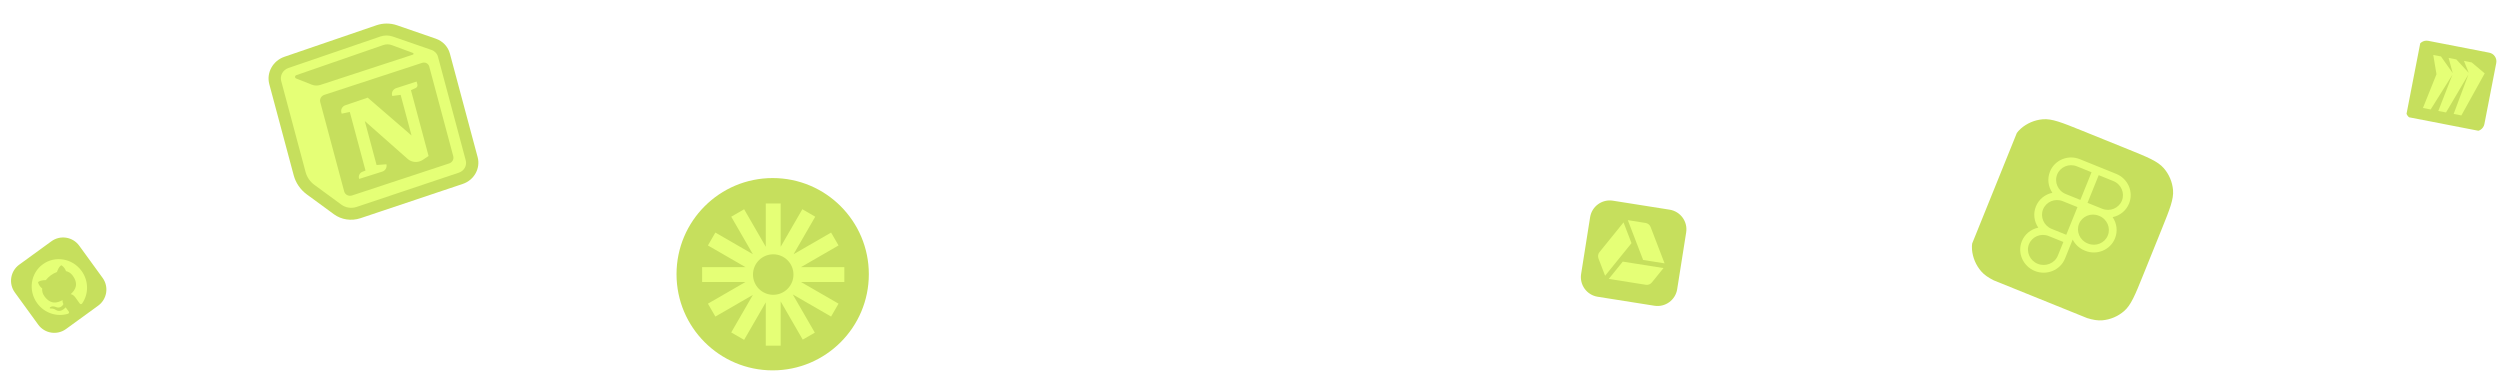 <svg width="1131" height="168" viewBox="0 0 1131 168" fill="none" xmlns="http://www.w3.org/2000/svg">
<g clip-path="url(#clip0_2006_4115)">
<g clip-path="url(#clip1_2006_4115)">
<path d="M905.665 74.379C909.302 65.378 911.12 60.877 914.262 58.148C917.024 55.746 920.476 54.281 924.122 53.962C928.267 53.599 932.768 55.418 941.769 59.054L962.661 67.496C971.662 71.132 976.162 72.95 978.892 76.091C981.294 78.854 982.759 82.305 983.078 85.952C983.441 90.096 981.622 94.597 977.986 103.598L969.545 124.49C965.908 133.491 964.09 137.992 960.95 140.721C958.187 143.123 954.735 144.589 951.089 144.907C946.943 145.271 942.443 143.453 933.442 139.816L912.55 131.375C903.549 127.738 899.048 125.92 896.318 122.778C893.917 120.017 892.451 116.564 892.133 112.918C891.769 108.773 893.588 104.272 897.224 95.271L905.665 74.379Z" fill="#C6DF5D"/>
</g>
<g clip-path="url(#clip2_2006_4115)">
<path d="M927.416 77.615C929.548 72.338 935.606 69.866 940.909 72.008L957.383 78.665C962.686 80.807 965.326 86.793 963.194 92.071C961.863 95.366 959.002 97.567 955.75 98.235C957.625 100.975 958.154 104.546 956.822 107.841C954.69 113.119 948.632 115.59 943.33 113.448L943.121 113.364C940.67 112.373 938.788 110.562 937.683 108.38L934.226 116.936C932.065 122.284 925.882 124.742 920.535 122.582C915.246 120.445 912.535 114.446 914.673 109.154C916.005 105.859 918.865 103.659 922.118 102.99C920.242 100.251 919.713 96.68 921.045 93.385C922.376 90.091 925.237 87.889 928.489 87.221C926.613 84.482 926.085 80.91 927.416 77.615ZM940.537 101.316C939.185 104.736 940.883 108.685 944.432 110.119L944.64 110.204C948.206 111.644 952.191 109.961 953.577 106.53C954.964 103.098 953.267 99.12 949.701 97.679L949.492 97.595C945.943 96.161 941.979 97.822 940.575 101.221L940.537 101.316ZM926.855 106.793L926.815 106.775C923.258 105.364 919.299 107.048 917.919 110.466C916.538 113.883 918.267 117.891 921.846 119.337C925.484 120.806 929.577 119.099 930.981 115.624L933.47 109.465L926.855 106.793ZM949.457 79.237L944.398 91.761L951.012 94.433C954.578 95.874 958.563 94.191 959.949 90.76C961.335 87.329 959.638 83.35 956.072 81.91L949.457 79.237ZM939.841 93.696L933.226 91.023C929.66 89.582 925.676 91.265 924.29 94.696C922.909 98.115 924.587 102.076 928.126 103.53L928.167 103.547L934.781 106.219L937.287 100.017C937.295 99.997 937.303 99.977 937.311 99.958C937.319 99.938 937.327 99.918 937.335 99.898L939.841 93.696ZM930.661 78.927C929.275 82.358 930.972 86.336 934.538 87.777L941.152 90.45L946.212 77.926L939.598 75.254C936.032 73.813 932.047 75.496 930.661 78.927Z" fill="#E5FF76"/>
</g>
</g>
<path d="M306.06 124.054C306.06 100.029 325.536 80.554 349.56 80.554C373.585 80.554 393.06 100.029 393.06 124.054C393.06 148.078 373.585 167.554 349.56 167.554C325.536 167.554 306.06 148.078 306.06 124.054Z" fill="#C6DF5D"/>
<g clip-path="url(#clip3_2006_4115)">
<path d="M381.979 120.844H362.379L379.353 111.042L375.987 105.209L359.011 115.01L368.809 98.035L362.977 94.668L353.177 111.639V92.04H346.44V111.641L336.64 94.668L330.806 98.035L340.604 115.006L323.633 105.209L320.264 111.042L337.238 120.844H317.638V127.58H337.236L320.264 137.381L323.631 143.215L340.607 133.414L330.806 150.389L336.638 153.756L346.44 136.783V156.381H353.177V136.363L363.157 153.649L368.626 150.492L358.644 133.201L375.982 143.213L379.351 137.379L362.379 127.578H381.977V120.844H381.979ZM349.809 133.369C348.606 133.369 347.415 133.132 346.304 132.672C345.193 132.212 344.184 131.537 343.333 130.687C342.483 129.836 341.808 128.826 341.348 127.715C340.888 126.604 340.651 125.413 340.651 124.21C340.65 123.007 340.887 121.816 341.347 120.704C341.807 119.593 342.482 118.583 343.332 117.732C344.182 116.882 345.191 116.207 346.302 115.746C347.413 115.286 348.604 115.049 349.806 115.049C352.235 115.048 354.564 116.013 356.282 117.731C357.999 119.448 358.964 121.778 358.964 124.208C358.965 126.637 358 128.967 356.283 130.685C354.566 132.403 352.237 133.368 349.809 133.369Z" fill="#E5FF76"/>
</g>
<g clip-path="url(#clip4_2006_4115)">
<g clip-path="url(#clip5_2006_4115)">
<path d="M1093.85 21.633C1094.28 19.465 1096.38 18.048 1098.54 18.47L1126.14 23.834C1128.31 24.256 1129.73 26.355 1129.3 28.524L1123.94 56.119C1123.52 58.288 1121.42 59.704 1119.25 59.282L1091.65 53.918C1089.49 53.497 1088.07 51.397 1088.49 49.229L1093.85 21.633Z" fill="#C6DF5D"/>
</g>
<g clip-path="url(#clip6_2006_4115)">
<path d="M1118.19 28.233L1114.69 27.554L1116.86 32.962L1111.24 26.883L1107.75 26.204L1109.63 33.103L1104.29 25.533L1100.8 24.854L1102.27 33.575L1096.14 48.845L1099.63 49.524L1109.49 33.789L1103.09 50.195L1106.58 50.874L1116.73 33.649L1110.03 51.545L1113.52 52.224L1124.08 33.188L1118.19 28.233Z" fill="#E5FF76"/>
</g>
</g>
<g clip-path="url(#clip7_2006_4115)">
<path d="M719.365 98.272C720.142 93.363 724.753 90.013 729.662 90.791L755.342 94.858C760.251 95.636 763.601 100.246 762.823 105.155L758.756 130.835C757.978 135.744 753.368 139.094 748.459 138.316L722.779 134.249C717.869 133.472 714.52 128.861 715.298 123.952L719.365 98.272Z" fill="#C6DF5D"/>
<g clip-path="url(#clip8_2006_4115)">
<path d="M753.052 119.144L743.344 117.606L736.43 99.595L744.481 100.87C745.506 101.033 746.366 101.729 746.738 102.699L753.052 119.144ZM752.567 121.273L747.295 127.792C746.641 128.6 745.606 128.998 744.581 128.835L727.806 126.178L734.142 118.355L752.567 121.273ZM738.09 110.008L726.149 124.753L723.148 116.931C722.776 115.961 722.949 114.867 723.602 114.06L734.488 100.619L738.09 110.008Z" fill="#E5FF76"/>
</g>
</g>
<g clip-path="url(#clip9_2006_4115)">
<g clip-path="url(#clip10_2006_4115)">
<path d="M151.015 96.898L138.828 87.965C135.897 85.816 133.802 82.767 132.873 79.302L121.831 38.09C120.44 32.899 123.438 27.478 128.699 25.677L170.295 11.431C173.317 10.395 176.595 10.394 179.582 11.426L197.167 17.503C200.314 18.59 202.691 21.11 203.533 24.253L216.088 71.107C217.449 76.188 214.492 81.488 209.333 83.217L163.081 98.713C158.963 100.092 154.444 99.412 151.015 96.898Z" fill="#C6DF5D"/>
</g>
<g clip-path="url(#clip11_2006_4115)">
<path d="M154.577 51.419L154.433 50.879C154.066 49.511 154.858 48.084 156.245 47.611L166.344 44.17L186.176 61.301L181.251 42.921L177.46 43.414L177.391 43.157C177.021 41.774 177.835 40.332 179.245 39.875L188.474 36.889L188.835 38.236C189.004 38.867 188.678 39.534 188.063 39.816L185.914 40.8L193.889 70.566L191.325 72.295C189.181 73.739 186.32 73.574 184.421 71.897L165.033 54.763L170.361 74.647L174.829 74.322L174.875 74.732C175.021 76.016 174.205 77.236 172.931 77.638L162.488 80.941C161.992 79.651 162.669 78.196 164.003 77.683L165.354 77.165L158.25 50.653L154.577 51.419Z" fill="#E5FF76"/>
<path d="M172.065 16.521L130.468 30.767C127.977 31.62 126.556 34.188 127.215 36.648L138.258 77.86C138.877 80.17 140.273 82.202 142.228 83.635L154.414 92.568C156.384 94.012 158.979 94.403 161.345 93.61L207.597 78.114C209.968 77.321 211.327 74.885 210.701 72.55L198.146 25.696C197.76 24.252 196.668 23.094 195.221 22.595L177.637 16.519C175.845 15.899 173.878 15.9 172.065 16.521ZM133.993 35.52C133.287 35.241 133.324 34.257 134.05 34.006L173.404 20.377C174.657 19.943 176.022 19.955 177.252 20.41L186.831 23.957C187.195 24.091 187.176 24.597 186.804 24.718L144.931 38.416C143.664 38.83 142.294 38.792 141.068 38.309L133.993 35.52ZM144.88 46.194C144.51 44.814 145.32 43.374 146.725 42.915L190.994 28.43C192.364 27.983 193.82 28.738 194.181 30.083L205.052 70.654C205.421 72.031 204.615 73.469 203.213 73.93L159.253 88.432C157.73 88.935 156.107 88.096 155.706 86.598L144.88 46.194Z" fill="#E5FF76"/>
</g>
</g>
<g clip-path="url(#clip12_2006_4115)" filter="url(#filter0_d_2006_4115)">
<rect width="36" height="36" transform="translate(1.418 124.571) rotate(-36)" fill="white" fill-opacity="0.01"/>
<path d="M6.708 131.853C3.786 127.831 4.678 122.203 8.699 119.281L23.261 108.701C27.283 105.78 32.911 106.671 35.833 110.692L46.413 125.255C49.334 129.276 48.443 134.904 44.422 137.826L29.859 148.406C25.838 151.328 20.21 150.436 17.288 146.415L6.708 131.853Z" fill="#C6DF5D"/>
<g clip-path="url(#clip13_2006_4115)">
<path d="M19.375 119.111C13.827 123.141 12.679 131.02 16.811 136.708C20.118 141.259 25.801 143.028 30.782 141.491C31.354 141.221 31.306 140.769 31.108 140.496C30.93 140.251 30.331 139.446 29.702 138.589C27.36 141.242 25.435 139.832 25.435 139.832C24.112 138.973 23.224 139.136 23.224 139.136C21.849 139.158 22.838 138.459 22.838 138.459C23.899 137.799 25.148 138.402 25.148 138.402C27.189 139.325 28.312 137.814 28.695 137.135C28.301 136.404 28.231 135.76 28.331 135.294C25.911 136.654 22.924 137.476 20.057 133.529C19.24 132.405 18.965 131.201 19.083 130.012C18.79 129.829 17.685 129.031 17.2 127.216C17.2 127.216 17.842 126.327 20.73 126.264C21.365 125.454 22.142 124.715 22.993 124.091C23.849 123.475 24.792 122.964 25.761 122.609C26.71 119.884 27.753 119.549 27.753 119.549C29.331 120.57 29.748 121.868 29.832 122.202C31 122.456 32.058 123.092 32.875 124.217C35.749 128.172 34.032 130.751 31.98 132.63C32.573 132.688 33.349 133.082 34.048 134.043C35.049 135.421 35.842 136.539 36.089 136.878C36.288 137.152 36.703 137.341 37.138 136.871C40.137 132.609 40.207 126.661 36.902 122.112C32.769 116.423 24.922 115.08 19.375 119.111Z" fill="#E5FF76"/>
</g>
</g>
<defs>
<filter id="filter0_d_2006_4115" x="0.514" y="102.959" width="52.093" height="52.093" filterUnits="userSpaceOnUse" color-interpolation-filters="sRGB">
<feFlood flood-opacity="0" result="BackgroundImageFix"/>
<feColorMatrix in="SourceAlpha" type="matrix" values="0 0 0 0 0 0 0 0 0 0 0 0 0 0 0 0 0 0 127 0" result="hardAlpha"/>
<feOffset dy="0.452"/>
<feGaussianBlur stdDeviation="0.452"/>
<feComposite in2="hardAlpha" operator="out"/>
<feColorMatrix type="matrix" values="0 0 0 0 0.063 0 0 0 0 0.094 0 0 0 0 0.157 0 0 0 0.05 0"/>
<feBlend mode="normal" in2="BackgroundImageFix" result="effect1_dropShadow_2006_4115"/>
<feBlend mode="normal" in="SourceGraphic" in2="effect1_dropShadow_2006_4115" result="shape"/>
</filter>
<clipPath id="clip0_2006_4115">
<rect width="78" height="78" fill="white" transform="translate(917.01 48.784) rotate(22)"/>
</clipPath>
<clipPath id="clip1_2006_4115">
<rect width="79" height="79" fill="white" transform="translate(916.083 48.409) rotate(22)"/>
</clipPath>
<clipPath id="clip2_2006_4115">
<rect width="40" height="56" fill="white" transform="translate(931.058 67.402) rotate(22)"/>
</clipPath>
<clipPath id="clip3_2006_4115">
<rect width="65" height="65" fill="white" transform="translate(317.06 91.554)"/>
</clipPath>
<clipPath id="clip4_2006_4115">
<rect width="36" height="36" fill="white" transform="translate(1095.33 17.45) rotate(11)"/>
</clipPath>
<clipPath id="clip5_2006_4115">
<rect width="37" height="37" fill="white" transform="translate(1094.34 17.259) rotate(11)"/>
</clipPath>
<clipPath id="clip6_2006_4115">
<rect width="26" height="25" fill="white" transform="translate(1100.07 24.484) rotate(11)"/>
</clipPath>
<clipPath id="clip7_2006_4115">
<rect width="44" height="44" fill="white" transform="translate(720.773 89.383) rotate(9)"/>
</clipPath>
<clipPath id="clip8_2006_4115">
<rect width="31" height="29" fill="white" transform="translate(725.604 97.235) rotate(9)"/>
</clipPath>
<clipPath id="clip9_2006_4115">
<rect width="88" height="88" fill="white" transform="translate(115.171 23.441) rotate(-15)"/>
</clipPath>
<clipPath id="clip10_2006_4115">
<rect width="86" height="86" fill="white" transform="translate(116.396 24.148) rotate(-15)"/>
</clipPath>
<clipPath id="clip11_2006_4115">
<rect width="74" height="74" fill="white" transform="translate(123.745 28.391) rotate(-15)"/>
</clipPath>
<clipPath id="clip12_2006_4115">
<rect width="36" height="36" fill="white" transform="translate(1.418 124.571) rotate(-36)"/>
</clipPath>
<clipPath id="clip13_2006_4115">
<rect width="26" height="25" fill="white" transform="translate(8.99 126.487) rotate(-36)"/>
</clipPath>
</defs>
</svg>
